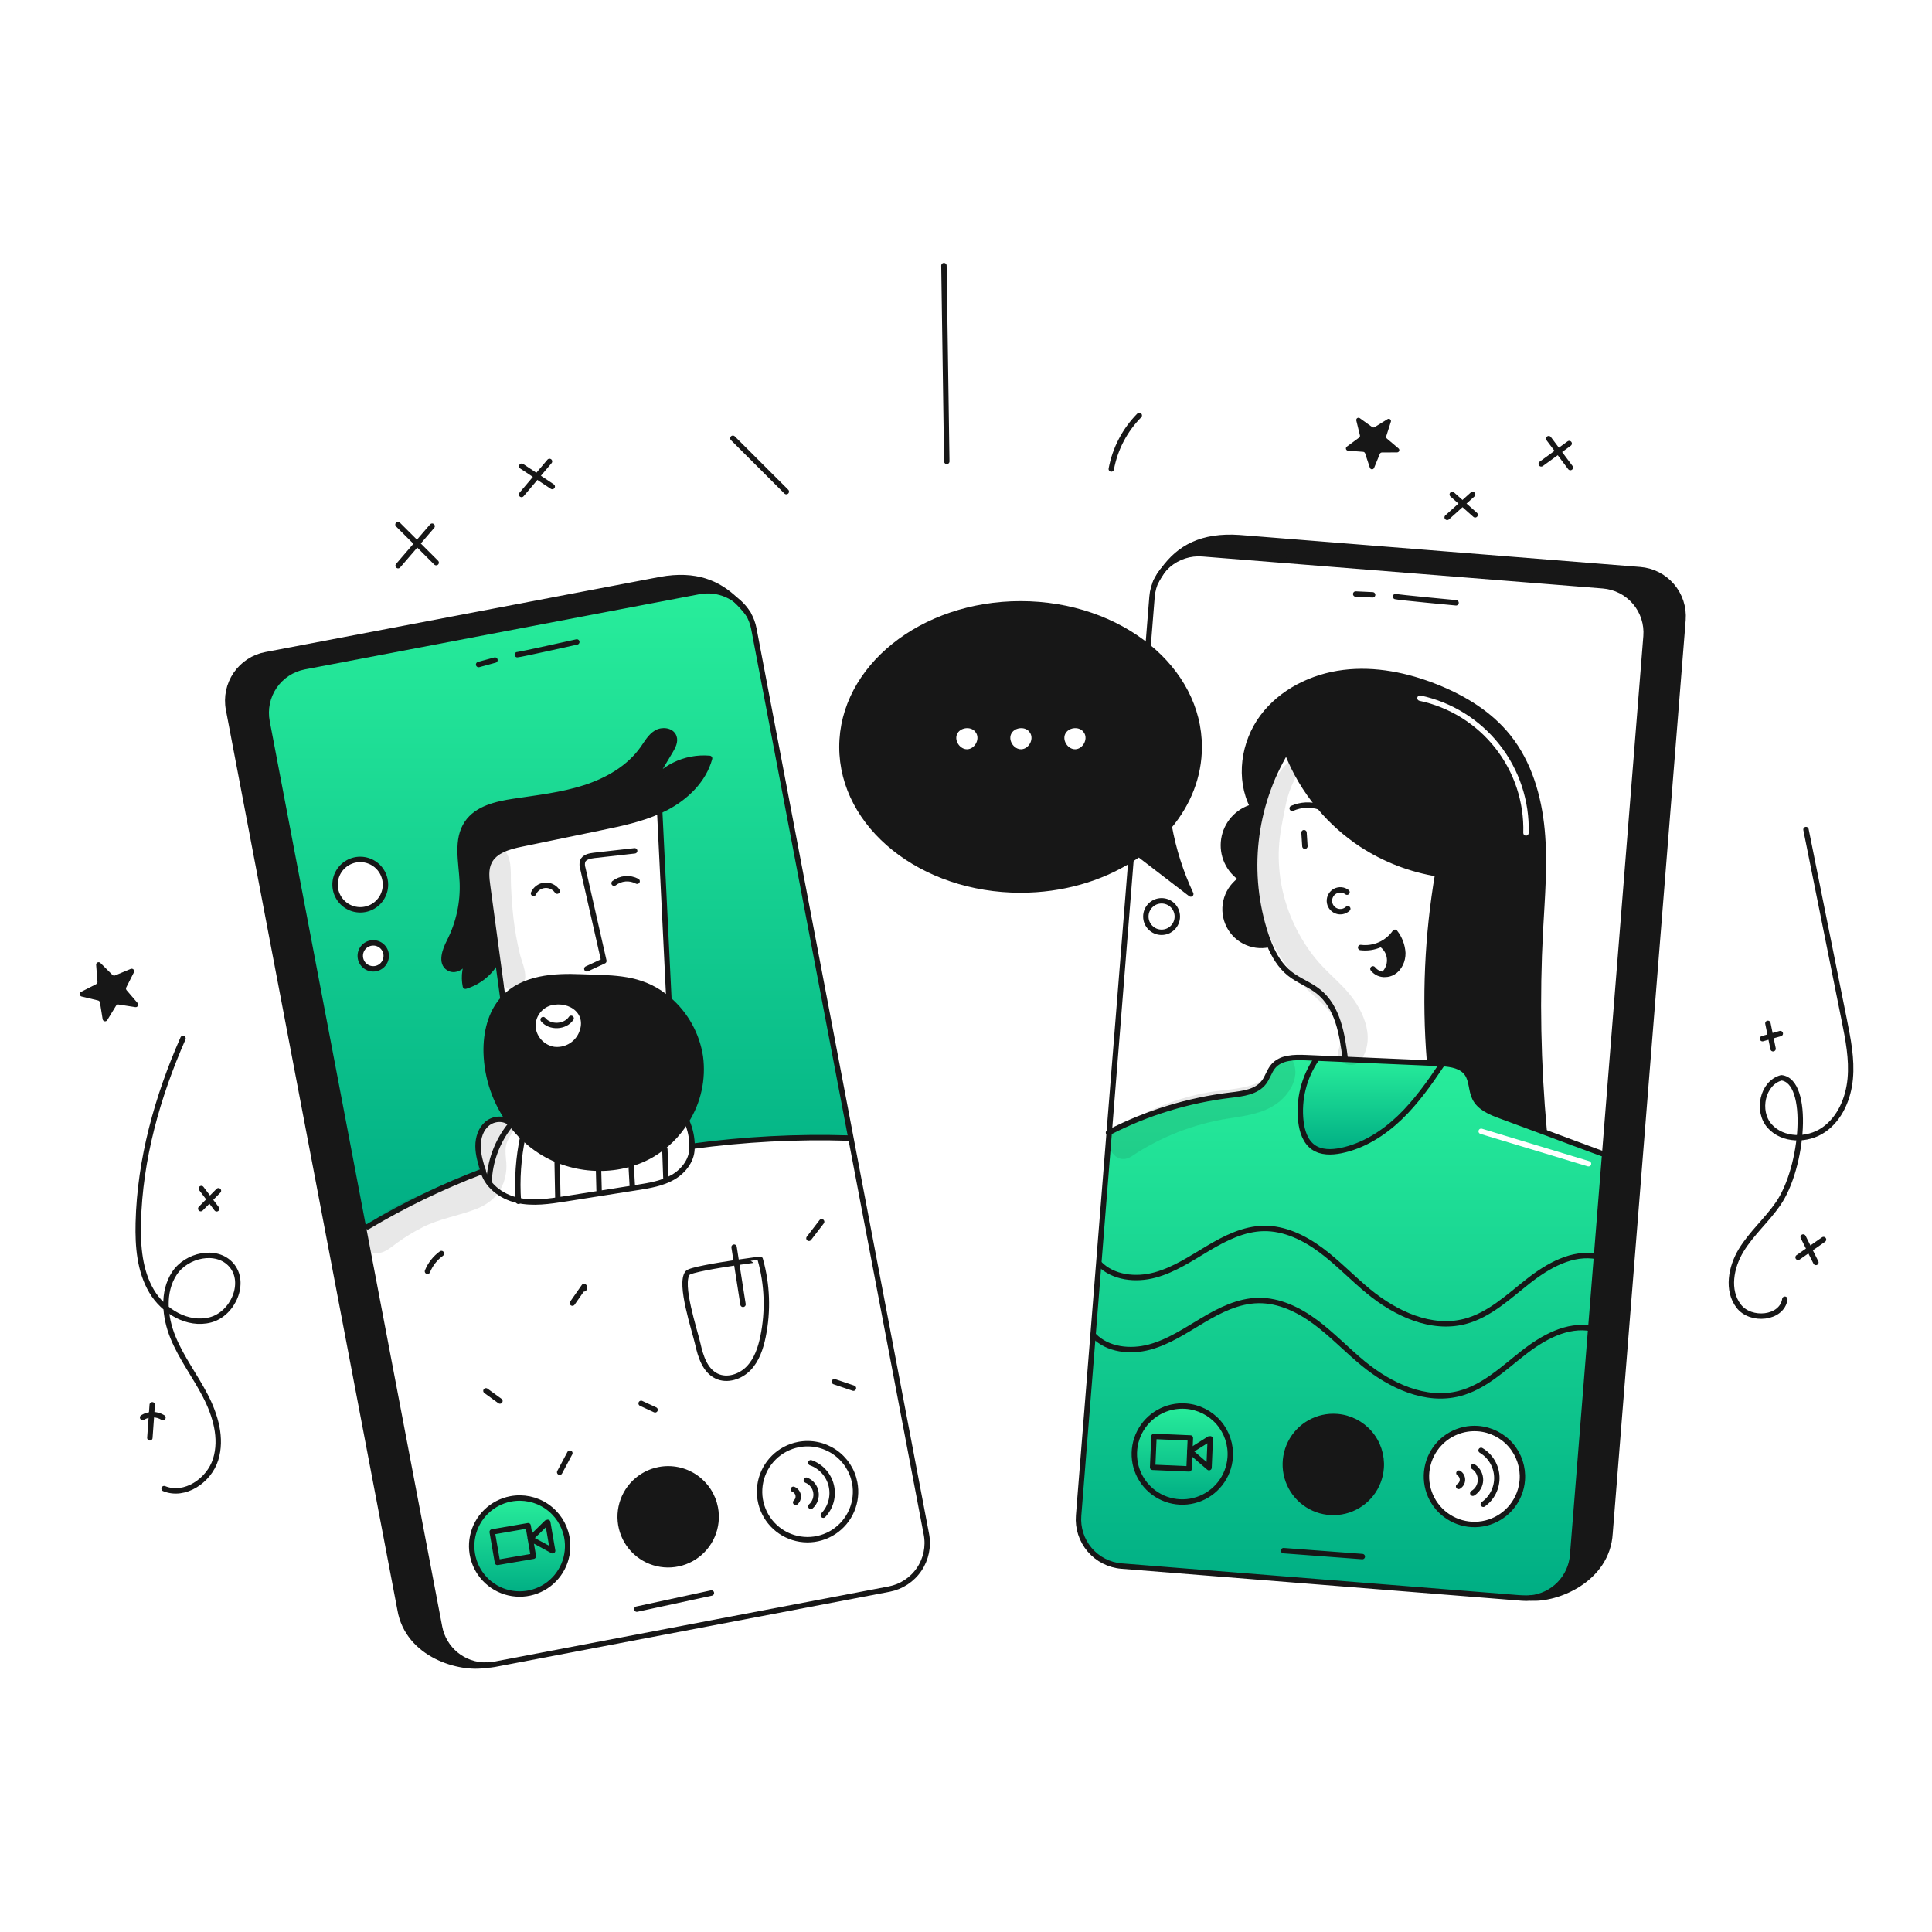 <svg width="960" height="960" viewBox="0 0 960 960" fill="none" xmlns="http://www.w3.org/2000/svg">
<g clip-path="url(#clip0_248_1703)">
<path fill-rule="evenodd" clip-rule="evenodd" d="M756.356 794.079C757.765 794.195 759.183 794.177 760.59 794.025C766.007 793.47 771.06 791.035 774.868 787.141C778.676 783.248 781 778.144 781.435 772.715L797.373 573.284L795.959 573.167C786.862 569.842 777.198 566.226 767.606 562.636L767.023 562.418C759.791 559.724 752.604 557.057 745.748 554.542C740.709 552.695 735.223 550.448 732.842 545.642C731.992 543.924 731.622 542.008 731.254 540.101C730.796 537.727 730.341 535.367 728.966 533.416C726.308 529.657 721.305 528.793 716.615 528.493L716.597 528.753C710.278 538.169 703.708 547.512 695.519 555.353C687.33 563.194 677.35 569.504 666.243 571.741C661.629 572.663 656.487 572.779 652.629 570.085C648.62 567.284 646.982 562.138 646.409 557.269C645.159 546.293 647.93 535.237 654.209 526.148L654.227 525.773C653.285 525.73 652.344 525.69 651.403 525.65C650.563 525.614 649.723 525.578 648.883 525.54C643.092 525.289 636.442 525.4 632.683 529.8C631.623 531.044 630.908 532.523 630.193 534.005C629.554 535.326 628.915 536.65 628.029 537.811C624.351 542.619 617.581 543.432 611.563 544.154L611.471 544.165C590.433 546.689 570.014 552.942 551.171 562.63L535.956 753.11C535.465 759.267 537.44 765.367 541.446 770.069C545.453 774.77 551.162 777.687 557.32 778.179L756.356 794.079ZM753.411 721.922C755.731 726.029 756.781 730.733 756.428 735.437C755.952 741.744 752.991 747.605 748.196 751.73C743.401 755.856 737.164 757.908 730.857 757.437C726.152 757.084 721.659 755.343 717.943 752.436C714.228 749.529 711.458 745.586 709.985 741.104C708.511 736.623 708.399 731.805 709.663 727.26C710.927 722.715 713.51 718.647 717.086 715.571C720.662 712.494 725.071 710.547 729.753 709.975C734.436 709.404 739.183 710.234 743.394 712.36C747.605 714.487 751.091 717.814 753.411 721.922ZM683.283 715.943C685.603 720.05 686.653 724.754 686.3 729.458C686.066 732.582 685.219 735.629 683.807 738.425C682.395 741.221 680.446 743.712 678.072 745.755C675.697 747.798 672.943 749.353 669.967 750.332C666.992 751.31 663.852 751.693 660.729 751.458C656.024 751.105 651.531 749.364 647.815 746.457C644.1 743.55 641.33 739.607 639.857 735.125C638.383 730.644 638.271 725.826 639.535 721.281C640.799 716.736 643.382 712.668 646.958 709.592C650.534 706.515 654.943 704.568 659.625 703.996C664.308 703.425 669.055 704.255 673.266 706.381C677.477 708.508 680.963 711.835 683.283 715.943ZM608.253 710.752C610.573 714.859 611.623 719.563 611.27 724.267H611.272C611.037 727.391 610.19 730.438 608.778 733.234C607.366 736.03 605.417 738.521 603.042 740.564C600.667 742.607 597.913 744.162 594.937 745.14C591.962 746.119 588.822 746.502 585.699 746.267C580.994 745.914 576.501 744.173 572.785 741.266C569.07 738.359 566.301 734.415 564.827 729.934C563.353 725.453 563.241 720.635 564.505 716.09C565.769 711.545 568.352 707.477 571.928 704.401C575.504 701.324 579.913 699.377 584.595 698.805C589.278 698.234 594.025 699.064 598.236 701.19C602.447 703.317 605.933 706.644 608.253 710.752ZM736.372 560.848C735.662 560.634 734.913 561.035 734.698 561.745C734.484 562.454 734.885 563.204 735.595 563.418L788.944 579.552C789.653 579.767 790.403 579.366 790.617 578.656C790.832 577.946 790.431 577.197 789.721 576.982L736.372 560.848Z" fill="url(#paint0_linear_248_1703)"/>
<path d="M715.051 528.408C715.561 528.435 716.08 528.461 716.608 528.488L716.59 528.748C710.271 538.164 703.702 547.517 695.512 555.348C687.322 563.179 677.343 569.499 666.236 571.736C661.626 572.658 656.48 572.774 652.622 570.08C648.613 567.28 646.975 562.133 646.402 557.264C645.152 546.288 647.923 535.232 654.202 526.143L654.22 525.768L668.442 526.385C682.375 526.994 696.313 527.6 710.257 528.202C711.855 528.274 713.457 528.336 715.051 528.408Z" fill="url(#paint1_linear_248_1703)"/>
<path d="M697.052 473.534C697.123 477.257 695.441 481.134 692.245 483.057C691.066 483.761 689.725 484.147 688.352 484.176L688.325 483.236C689.142 482.248 689.752 481.105 690.118 479.876C690.484 478.647 690.599 477.357 690.457 476.083C690.314 474.808 689.916 473.576 689.287 472.458C688.658 471.341 687.81 470.361 686.795 469.578L685.747 469.378C688.737 468.059 691.302 465.937 693.158 463.247C695.473 466.2 696.831 469.789 697.052 473.534V473.534Z" fill="#171717"/>
<path d="M664.3 703.888C669.004 704.241 673.498 705.981 677.213 708.888C680.928 711.795 683.698 715.739 685.172 720.22C686.646 724.701 686.758 729.519 685.494 734.064C684.23 738.609 681.646 742.677 678.07 745.754C674.494 748.83 670.086 750.777 665.403 751.349C660.721 751.92 655.974 751.09 651.763 748.964C647.552 746.838 644.066 743.51 641.746 739.403C639.426 735.295 638.376 730.592 638.729 725.888C638.963 722.764 639.81 719.717 641.222 716.92C642.634 714.124 644.582 711.633 646.957 709.59C649.332 707.547 652.085 705.992 655.061 705.014C658.037 704.035 661.176 703.652 664.3 703.888V703.888Z" fill="#171717"/>
<path d="M589.272 698.705C593.975 699.059 598.467 700.8 602.181 703.707C605.895 706.614 608.663 710.558 610.136 715.038C611.609 719.519 611.72 724.336 610.456 728.879C609.191 733.423 606.608 737.49 603.032 740.566C599.456 743.641 595.049 745.587 590.367 746.158C585.685 746.729 580.939 745.899 576.729 743.772C572.519 741.646 569.034 738.319 566.715 734.212C564.396 730.105 563.347 725.403 563.7 720.7C564.174 714.392 567.135 708.531 571.931 704.407C576.726 700.282 582.964 698.231 589.272 698.705V698.705Z" fill="url(#paint2_linear_248_1703)"/>
<path d="M836.273 308L800.016 761.885C798.673 785.021 773.424 795.037 760.59 794.025C766.007 793.471 771.06 791.035 774.868 787.142C778.676 783.249 781 778.144 781.435 772.715L797.366 573.276L817.9 316.152C818.144 313.103 817.785 310.035 816.843 307.124C815.902 304.213 814.396 301.516 812.412 299.188C810.428 296.859 808.005 294.944 805.281 293.551C802.557 292.159 799.585 291.317 796.536 291.073L597.509 275.173C593.891 274.88 590.255 275.439 586.891 276.803C583.528 278.168 580.531 280.301 578.14 283.031C585.972 272.174 597.151 265.873 615.866 267.153L814.902 283.053C817.943 283.288 820.908 284.119 823.628 285.5C826.348 286.881 828.77 288.784 830.754 291.1C832.739 293.417 834.248 296.102 835.195 299.001C836.141 301.901 836.508 304.959 836.273 308V308Z" fill="#171717"/>
<path d="M355.437 749.229C356.319 753.862 355.808 758.653 353.967 762.996C352.127 767.339 349.04 771.038 345.097 773.626C341.154 776.215 336.532 777.576 331.815 777.537C327.099 777.498 322.5 776.062 318.599 773.41C314.699 770.758 311.673 767.008 309.904 762.636C308.134 758.264 307.701 753.465 308.659 748.847C309.617 744.228 311.923 739.998 315.285 736.69C318.647 733.382 322.915 731.145 327.548 730.263C330.625 729.676 333.787 729.701 336.854 730.337C339.921 730.973 342.832 732.206 345.422 733.968C348.012 735.729 350.23 737.983 351.948 740.602C353.666 743.221 354.852 746.152 355.437 749.229Z" fill="#171717"/>
<path d="M348 525.034C349.489 536.177 347.008 547.489 340.992 556.986H340.983C336.701 563.995 330.736 569.822 323.628 573.938C306.811 583.515 284.703 582.405 268.428 571.938C262.758 568.262 257.795 563.597 253.776 558.164C246.197 547.983 241.94 535.713 241.586 523.025C241.371 513.385 243.645 503.225 250.196 496.147C250.214 496.138 250.223 496.12 250.232 496.111C259.961 485.648 275.499 484.87 288.832 485.425C302.607 486.006 315.632 485.255 327.712 493.225C329.299 494.27 330.818 495.415 332.259 496.653C340.714 503.94 346.295 514.003 348 525.034V525.034ZM288.561 514.356C293.904 503.499 283.755 495.596 273.354 498.29C270.748 499.054 268.481 500.683 266.925 502.909C265.37 505.135 264.62 507.824 264.798 510.534C265.107 513.231 266.284 515.755 268.152 517.726C270.019 519.697 272.476 521.008 275.153 521.462C277.848 521.802 280.581 521.302 282.981 520.03C285.381 518.758 287.33 516.777 288.561 514.356Z" fill="#171717"/>
<path d="M281.642 763.738C282.527 768.372 282.017 773.164 280.178 777.508C278.339 781.852 275.252 785.552 271.31 788.142C267.367 790.732 262.745 792.095 258.028 792.057C253.311 792.02 248.711 790.585 244.809 787.933C240.908 785.281 237.881 781.532 236.11 777.159C234.34 772.787 233.906 767.988 234.864 763.369C235.821 758.75 238.127 754.518 241.489 751.21C244.851 747.901 249.12 745.664 253.753 744.781C259.965 743.599 266.393 744.931 271.623 748.486C276.852 752.041 280.456 757.527 281.642 763.738Z" fill="url(#paint3_linear_248_1703)"/>
<path d="M374.599 312.456L422.778 565.337L421.937 565.498C395.857 564.684 369.753 566.052 343.9 569.588C343.898 565.31 343.005 561.079 341.277 557.165L340.991 556.986C347.008 547.489 349.489 536.177 347.999 525.034C346.294 514.002 340.712 503.939 332.255 496.652L332.372 496.518C330.839 465.362 329.314 434.206 327.798 403.05L327.735 402.907C328.783 402.44 329.822 401.94 330.85 401.407C340.839 396.207 349.65 387.696 352.59 376.83C346.536 376.305 340.455 377.461 335.015 380.169C329.575 382.877 324.988 387.033 321.757 392.18C325.551 385.825 329.34 379.471 333.123 373.116C334.394 370.977 335.723 368.453 334.869 366.108C333.687 362.885 329.033 362.366 326.097 364.139C323.161 365.912 321.443 369.07 319.474 371.872C312.636 381.618 301.717 387.857 290.374 391.491C279.031 395.125 267.103 396.413 255.325 398.203C246.643 399.519 237.057 401.694 232.108 408.961C226.496 417.214 229.243 428.214 229.718 438.184C230.185 448.457 227.973 458.675 223.3 467.836C221.081 472.168 218.781 478.478 222.942 481.011C226.791 483.356 231.078 479.239 233.558 475.283C231.035 479.767 230.219 485.012 231.258 490.051C237.788 488.057 243.311 483.646 246.698 477.718L247.369 477.628L249.839 495.842L250.188 496.155C243.637 503.235 241.363 513.393 241.578 523.033C241.932 535.721 246.189 547.991 253.768 558.172L253.634 558.272C250.671 555.292 245.382 555.623 242.142 558.299C238.902 560.975 237.506 565.387 237.532 569.594C237.558 573.801 238.821 577.882 240.074 581.901C220.16 589.409 200.951 598.67 182.674 609.575L180.598 609.969L132.699 358.541C132.126 355.537 132.151 352.449 132.771 349.454C133.392 346.459 134.596 343.616 136.316 341.087C138.036 338.557 140.237 336.392 142.794 334.713C145.351 333.035 148.213 331.877 151.217 331.305L347.362 293.929C350.527 293.322 353.784 293.38 356.924 294.101C360.065 294.822 363.021 296.19 365.603 298.117C367.758 300.195 369.776 302.41 371.644 304.749L371.671 304.776C373.09 307.145 374.081 309.744 374.599 312.456V312.456ZM191.915 474.956C191.915 473.68 191.537 472.432 190.828 471.371C190.119 470.31 189.111 469.483 187.932 468.994C186.753 468.506 185.455 468.378 184.204 468.627C182.952 468.876 181.802 469.491 180.9 470.393C179.997 471.296 179.382 472.445 179.133 473.697C178.884 474.949 179.012 476.246 179.501 477.425C179.989 478.605 180.816 479.612 181.877 480.321C182.939 481.031 184.186 481.409 185.462 481.409C187.174 481.408 188.814 480.729 190.024 479.519C191.235 478.309 191.915 476.668 191.915 474.957V474.956ZM191.539 439.566C191.54 437.089 190.806 434.667 189.431 432.606C188.055 430.546 186.099 428.94 183.811 427.991C181.522 427.042 179.004 426.793 176.574 427.276C174.144 427.758 171.911 428.951 170.159 430.702C168.407 432.453 167.213 434.685 166.729 437.114C166.245 439.544 166.492 442.063 167.439 444.352C168.387 446.641 169.992 448.598 172.051 449.975C174.111 451.352 176.532 452.087 179.009 452.088C182.331 452.087 185.516 450.768 187.865 448.42C190.215 446.073 191.536 442.888 191.539 439.567V439.566Z" fill="url(#paint4_linear_248_1703)"/>
<path d="M352.591 376.826C349.647 387.692 340.84 396.203 330.851 401.403C329.822 401.94 328.784 402.44 327.736 402.903C318.562 407.074 308.536 409.168 298.648 411.209C285.472 413.939 272.297 416.666 259.123 419.39C252.894 420.678 245.832 422.59 243.049 428.304C241.259 431.983 241.769 436.314 242.324 440.369C244.006 452.792 245.688 465.209 247.372 477.62L246.701 477.71C243.313 483.638 237.79 488.049 231.261 490.043C230.221 485.004 231.038 479.759 233.561 475.275C233.65 475.132 233.74 474.989 233.82 474.845C233.731 474.989 233.65 475.132 233.561 475.275C231.081 479.231 226.794 483.348 222.945 481.003C218.784 478.47 221.084 472.16 223.303 467.828C227.976 458.667 230.187 448.449 229.721 438.176C229.246 428.206 226.499 417.206 232.111 408.953C237.06 401.686 246.646 399.511 255.328 398.195C267.106 396.405 279.028 395.107 290.377 391.483C301.726 387.859 312.636 381.61 319.477 371.864C321.446 369.064 323.177 365.894 326.1 364.131C329.023 362.368 333.69 362.877 334.872 366.1C335.722 368.445 334.397 370.969 333.126 373.108C329.34 379.462 325.551 385.817 321.76 392.172C324.99 387.026 329.578 382.871 335.017 380.163C340.457 377.456 346.537 376.301 352.591 376.826V376.826Z" fill="#171717"/>
<path d="M347.364 293.929L151.219 331.305C148.214 331.877 145.352 333.035 142.795 334.713C140.238 336.392 138.037 338.557 136.317 341.087C134.597 343.616 133.393 346.459 132.772 349.454C132.151 352.449 132.127 355.537 132.7 358.541L180.6 609.963L218.415 808.463C219.435 813.816 222.299 818.641 226.509 822.101C230.718 825.561 236.007 827.436 241.456 827.4C228.809 829.79 202.62 822.567 198.772 799.717L113.547 352.427C112.414 346.372 113.732 340.115 117.211 335.031C120.69 329.948 126.045 326.453 132.1 325.317L328.238 287.95C345.798 284.808 356.816 289.713 365.605 298.117C363.022 296.19 360.066 294.823 356.926 294.102C353.785 293.38 350.529 293.322 347.364 293.929Z" fill="#171717"/>
<path d="M315.358 422.768C308.636 423.529 301.914 424.287 295.193 425.041C292.947 425.301 290.262 425.874 289.483 428.004C289.195 429.141 289.235 430.335 289.599 431.45C293.081 446.79 296.565 462.134 300.053 477.481C297.233 478.796 294.414 480.105 291.595 481.41" stroke="#171717" stroke-width="2.685" stroke-linecap="round" stroke-linejoin="round"/>
<path d="M276.854 442.807C276.172 441.815 275.237 441.023 274.147 440.513C273.057 440.004 271.85 439.795 270.651 439.908C269.453 440.021 268.307 440.452 267.331 441.157C266.355 441.862 265.586 442.815 265.102 443.917" stroke="#171717" stroke-width="2.685" stroke-linecap="round" stroke-linejoin="round"/>
<path d="M305.128 438.851C306.738 437.598 308.678 436.839 310.711 436.665C312.745 436.492 314.785 436.913 316.584 437.876" stroke="#171717" stroke-width="2.685" stroke-linecap="round" stroke-linejoin="round"/>
<path d="M332.256 496.652C330.815 495.414 329.296 494.269 327.709 493.224C315.627 485.259 302.604 486.01 288.829 485.424C275.494 484.869 259.956 485.647 250.229 496.11C250.22 496.119 250.211 496.137 250.193 496.146C243.642 503.226 241.368 513.384 241.583 523.024C241.937 535.712 246.194 547.982 253.773 558.163C257.792 563.596 262.755 568.261 268.425 571.937C284.705 582.4 306.813 583.51 323.625 573.937C330.733 569.821 336.699 563.994 340.98 556.985H340.989C347.006 547.489 349.488 536.177 348 525.034C346.295 514.002 340.713 503.939 332.256 496.652V496.652Z" stroke="#171717" stroke-width="2.685" stroke-linecap="round" stroke-linejoin="round"/>
<path d="M273.354 498.29C270.749 499.054 268.481 500.683 266.926 502.909C265.37 505.135 264.62 507.824 264.798 510.534C265.108 513.231 266.284 515.755 268.152 517.726C270.019 519.697 272.476 521.008 275.153 521.462C277.848 521.802 280.582 521.302 282.981 520.03C285.381 518.758 287.33 516.777 288.561 514.356C293.9 503.5 283.755 495.6 273.354 498.29Z" stroke="#171717" stroke-width="2.685" stroke-linecap="round" stroke-linejoin="round"/>
<path d="M269.891 506.623C273.301 510.794 280.774 510.454 283.799 505.996" stroke="#171717" stroke-width="2.685" stroke-linecap="round" stroke-linejoin="round"/>
<path d="M234.009 474.536C233.946 474.644 233.884 474.751 233.821 474.849C233.732 474.993 233.651 475.136 233.562 475.279C231.039 479.763 230.223 485.008 231.262 490.047C237.792 488.053 243.315 483.642 246.702 477.714" stroke="#171717" stroke-width="2.685" stroke-linecap="round" stroke-linejoin="round"/>
<path d="M249.842 495.838L247.372 477.624C245.688 465.21 244.006 452.793 242.324 440.373C241.769 436.318 241.259 431.987 243.049 428.308C245.832 422.598 252.894 420.682 259.123 419.394C272.297 416.673 285.472 413.946 298.648 411.213C308.538 409.172 318.562 407.078 327.736 402.907C328.784 402.441 329.822 401.941 330.851 401.407C340.84 396.207 349.651 387.696 352.591 376.83C346.537 376.306 340.455 377.461 335.015 380.169C329.576 382.877 324.988 387.033 321.758 392.18C325.552 385.826 329.34 379.471 333.124 373.116C334.395 370.977 335.724 368.453 334.87 366.108C333.688 362.885 329.034 362.366 326.098 364.139C323.162 365.912 321.444 369.07 319.475 371.872C312.637 381.618 301.718 387.857 290.375 391.491C279.032 395.125 267.104 396.413 255.326 398.203C246.644 399.519 237.058 401.694 232.109 408.961C226.497 417.214 229.244 428.214 229.719 438.184C230.185 448.457 227.974 458.675 223.301 467.836C221.082 472.168 218.782 478.478 222.943 481.011C226.792 483.356 231.079 479.239 233.559 475.283C233.648 475.14 233.738 474.997 233.818 474.853" stroke="#171717" stroke-width="2.685" stroke-linecap="round" stroke-linejoin="round"/>
<path d="M332.373 496.518C330.839 465.362 329.315 434.206 327.799 403.05" stroke="#171717" stroke-width="2.685" stroke-linecap="round" stroke-linejoin="round"/>
<path d="M253.637 558.266C250.674 555.286 245.385 555.617 242.145 558.293C238.905 560.969 237.509 565.381 237.535 569.588C237.561 573.795 238.824 577.876 240.077 581.895C220.162 589.403 200.954 598.664 182.677 609.569" stroke="#171717" stroke-width="2.685" stroke-linecap="round" stroke-linejoin="round"/>
<path d="M341.278 557.165C343.006 561.079 343.899 565.31 343.901 569.588C369.754 566.052 395.857 564.684 421.938 565.498" stroke="#171717" stroke-width="2.685" stroke-linecap="round" stroke-linejoin="round"/>
<path d="M346.72 667.746C348.12 673.993 350.282 680.992 356.064 683.767C361.327 686.3 367.95 684.116 371.995 679.9C376.04 675.684 377.965 669.876 379.147 664.157C381.756 651.428 381.281 638.259 377.759 625.751C377.75 625.715 372.47 626.378 365.954 627.351C355.903 628.851 342.898 631.057 341.699 632.507C337.349 637.789 345.234 661.105 346.72 667.746Z" stroke="#171717" stroke-width="2.685" stroke-linecap="round" stroke-linejoin="round"/>
<path d="M369.2 648.127C368.117 641.199 367.034 634.275 365.951 627.353C365.557 624.802 365.151 622.253 364.761 619.701" stroke="#171717" stroke-width="2.685" stroke-linecap="round" stroke-linejoin="round"/>
<path d="M669.324 443.318C668.506 442.682 667.522 442.293 666.49 442.199C665.457 442.104 664.42 442.308 663.499 442.785C662.579 443.262 661.815 443.993 661.297 444.891C660.779 445.789 660.53 446.816 660.578 447.852C660.626 448.887 660.97 449.887 661.57 450.733C662.169 451.579 662.998 452.236 663.958 452.625C664.919 453.015 665.971 453.12 666.99 452.93C668.009 452.74 668.952 452.262 669.708 451.552" stroke="#171717" stroke-width="2.685" stroke-linecap="round" stroke-linejoin="round"/>
<path d="M648.4 420.485C648.257 418.239 648.1 415.992 647.961 413.746" stroke="#171717" stroke-width="2.685" stroke-linecap="round" stroke-linejoin="round"/>
<path d="M658.87 402.361C657.855 401.797 656.788 401.333 655.683 400.974C651.216 399.518 646.368 399.763 642.07 401.663" stroke="#171717" stroke-width="2.685" stroke-linecap="round" stroke-linejoin="round"/>
<path d="M676.1 470.822C679.363 471.233 682.677 470.744 685.683 469.41C688.689 468.075 691.274 465.946 693.159 463.25C695.473 466.202 696.831 469.79 697.053 473.534C697.124 477.257 695.442 481.134 692.246 483.057C691.067 483.761 689.725 484.147 688.353 484.176C687.181 484.251 686.008 484.039 684.937 483.558C683.866 483.078 682.927 482.344 682.204 481.419" stroke="#171717" stroke-width="2.685" stroke-linecap="round" stroke-linejoin="round"/>
<path d="M688.325 483.236C689.142 482.248 689.752 481.105 690.118 479.876C690.484 478.647 690.599 477.357 690.456 476.083C690.314 474.808 689.916 473.576 689.287 472.458C688.658 471.341 687.81 470.361 686.795 469.578" stroke="#171717" stroke-width="2.685" stroke-linecap="round" stroke-linejoin="round"/>
<path d="M639.063 373.4C630.953 386.965 625.854 402.115 624.112 417.823C622.369 433.53 624.024 449.429 628.963 464.442C629.5 466.053 630.094 467.653 630.744 469.242C633.062 474.836 636.186 480.098 640.894 483.822C645.294 487.303 650.802 489.201 655.178 492.727C664.778 500.442 666.948 513.927 668.451 526.156" stroke="#171717" stroke-width="2.685" stroke-linecap="round" stroke-linejoin="round"/>
<path d="M630.381 469.39C626.267 470.259 621.979 469.656 618.265 467.687C614.55 465.719 611.644 462.508 610.054 458.617C608.463 454.725 608.289 450.398 609.562 446.391C610.834 442.384 613.473 438.951 617.018 436.69C613.79 434.625 611.231 431.668 609.652 428.176C608.073 424.685 607.541 420.81 608.122 417.022C608.703 413.234 610.372 409.697 612.925 406.84C615.478 403.982 618.806 401.927 622.505 400.925C615.282 386.925 617.913 368.991 627.305 356.344C636.697 343.697 651.963 336.161 667.599 334.219C683.235 332.277 699.167 335.552 713.783 341.406C727.342 346.83 740.249 354.688 749.383 366.082C759.828 379.095 764.661 395.85 766.218 412.462C767.775 429.074 766.281 445.802 765.395 462.467C763.64 495.553 764.268 528.722 767.274 561.717" stroke="#171717" stroke-width="2.685" stroke-linecap="round" stroke-linejoin="round"/>
<path d="M637.586 368.332C638.123 370.006 638.705 371.653 639.34 373.291C643.216 383.36 648.739 392.716 655.683 400.974C661.716 408.186 668.772 414.476 676.627 419.644C688.063 427.097 700.937 432.064 714.415 434.224C722.622 435.559 730.968 435.824 739.243 435.012" stroke="#171717" stroke-width="2.685" stroke-linecap="round" stroke-linejoin="round"/>
<path d="M714.469 433.9L714.415 434.222C709.198 464.885 707.818 496.077 710.307 527.081" stroke="#171717" stroke-width="2.685" stroke-linecap="round" stroke-linejoin="round"/>
<path d="M550.8 562.813C550.925 562.75 551.042 562.687 551.167 562.625C570.01 552.937 590.43 546.684 611.467 544.16C617.508 543.435 624.329 542.639 628.025 537.806C629.905 535.344 630.674 532.149 632.679 529.795C636.438 525.395 643.088 525.284 648.879 525.535C650.66 525.615 652.441 525.687 654.223 525.768L668.445 526.385C682.378 526.994 696.316 527.6 710.26 528.202C711.853 528.274 713.46 528.336 715.049 528.408C715.559 528.435 716.078 528.461 716.606 528.488C721.296 528.788 726.299 529.652 728.957 533.411C731.437 536.929 730.926 541.78 732.833 545.637C735.214 550.443 740.7 552.69 745.739 554.537C752.595 557.052 759.782 559.719 767.014 562.413C776.797 566.074 786.669 569.77 795.95 573.162" stroke="#171717" stroke-width="2.685" stroke-linecap="round" stroke-linejoin="round"/>
<path d="M654.206 526.143C647.928 535.232 645.157 546.288 646.406 557.264C646.979 562.133 648.617 567.279 652.626 570.08C656.484 572.774 661.626 572.658 666.24 571.736C677.347 569.499 687.327 563.189 695.516 555.348C703.705 547.507 710.275 538.164 716.594 528.748" stroke="#171717" stroke-width="2.685" stroke-linecap="round" stroke-linejoin="round"/>
<path d="M371.673 304.776C373.091 307.145 374.082 309.744 374.6 312.456L422.779 565.337L460.326 762.377C461.481 768.445 460.178 774.724 456.704 779.832C453.23 784.939 447.869 788.458 441.8 789.613L245.662 826.989C244.285 827.254 242.886 827.388 241.483 827.389" stroke="#171717" stroke-width="2.685" stroke-linecap="round" stroke-linejoin="round"/>
<path d="M241.455 827.4C236.007 827.435 230.718 825.56 226.509 822.1C222.3 818.639 219.437 813.814 218.417 808.461L180.599 609.963L132.699 358.541C132.126 355.537 132.151 352.449 132.771 349.454C133.392 346.459 134.596 343.616 136.316 341.087C138.036 338.558 140.237 336.392 142.794 334.714C145.351 333.035 148.213 331.877 151.217 331.305L347.362 293.929C352.03 293.045 356.856 293.608 361.196 295.541C365.535 297.475 369.18 300.688 371.644 304.749" stroke="#171717" stroke-width="2.685" stroke-linecap="round" stroke-linejoin="round"/>
<path d="M241.483 827.392C241.478 827.392 241.473 827.392 241.469 827.394C241.464 827.395 241.46 827.398 241.456 827.401C228.809 829.791 202.62 822.568 198.772 799.718L113.547 352.428C112.414 346.373 113.731 340.116 117.211 335.032C120.69 329.948 126.045 326.453 132.1 325.317L328.238 287.95C345.798 284.808 356.816 289.713 365.605 298.117C367.76 300.195 369.777 302.411 371.646 304.749L371.673 304.776" stroke="#171717" stroke-width="2.685" stroke-linecap="round" stroke-linejoin="round"/>
<path d="M561.965 427.494L551.171 562.625L535.956 753.105C535.465 759.262 537.44 765.362 541.446 770.064C545.453 774.765 551.162 777.682 557.32 778.174L756.356 794.074C757.765 794.19 759.183 794.172 760.59 794.02C766.007 793.465 771.06 791.03 774.868 787.137C778.676 783.243 781 778.139 781.435 772.71L797.366 573.271L817.9 316.152C818.144 313.102 817.785 310.035 816.843 307.124C815.902 304.213 814.396 301.516 812.412 299.187C810.428 296.859 808.005 294.943 805.281 293.551C802.557 292.159 799.585 291.317 796.536 291.073L597.509 275.173C591.35 274.682 585.249 276.656 580.546 280.662C575.843 284.669 572.923 290.379 572.43 296.537L570.452 321.32L570.407 321.911" stroke="#171717" stroke-width="2.685" stroke-linecap="round" stroke-linejoin="round"/>
<path d="M760.554 794.025H760.59C773.424 795.037 798.673 785.025 800.016 761.885L836.273 308C836.508 304.959 836.141 301.901 835.194 299.001C834.247 296.101 832.738 293.417 830.754 291.1C828.769 288.784 826.347 286.881 823.627 285.5C820.907 284.12 817.941 283.288 814.9 283.054L615.864 267.154C597.149 265.874 585.97 272.175 578.138 283.032C576.684 285.059 575.36 287.176 574.173 289.369" stroke="#171717" stroke-width="2.685" stroke-linecap="round" stroke-linejoin="round"/>
<path d="M566.09 424.3C566.027 424.345 565.956 424.39 565.89 424.435C564.548 425.392 563.178 426.305 561.764 427.191C546.701 436.625 527.726 442.255 507.123 442.255C458.093 442.255 418.354 410.418 418.354 371.145C418.354 331.872 458.093 300.035 507.123 300.035C531.923 300.035 554.345 308.179 570.447 321.327C586.182 334.144 595.883 351.74 595.883 371.145C595.883 385.745 590.396 399.32 580.971 410.606L580.73 410.906" stroke="#171717" stroke-width="2.685" stroke-linecap="round" stroke-linejoin="round"/>
<path d="M565.562 424.182C565.67 424.262 565.786 424.352 565.893 424.433C574.493 431.038 583.093 437.64 591.693 444.239C586.674 433.539 583.07 422.231 580.974 410.6C580.93 410.35 580.886 410.09 580.841 409.84" stroke="#171717" stroke-width="2.685" stroke-linecap="round" stroke-linejoin="round"/>
<path d="M281.642 763.738C282.527 768.372 282.017 773.164 280.178 777.508C278.339 781.852 275.252 785.552 271.31 788.142C267.367 790.732 262.745 792.095 258.028 792.057C253.311 792.02 248.711 790.585 244.809 787.933C240.908 785.281 237.881 781.532 236.11 777.159C234.34 772.787 233.906 767.988 234.864 763.369C235.821 758.75 238.127 754.518 241.489 751.21C244.851 747.901 249.12 745.664 253.753 744.781C259.965 743.599 266.393 744.931 271.623 748.486C276.852 752.041 280.456 757.527 281.642 763.738Z" stroke="#171717" stroke-width="2.685" stroke-linecap="round" stroke-linejoin="round"/>
<path d="M355.437 749.229C356.319 753.862 355.808 758.653 353.967 762.996C352.127 767.339 349.04 771.038 345.097 773.626C341.154 776.215 336.532 777.576 331.815 777.537C327.099 777.498 322.5 776.062 318.599 773.41C314.699 770.758 311.673 767.008 309.904 762.636C308.134 758.264 307.701 753.465 308.659 748.847C309.617 744.228 311.923 739.998 315.285 736.69C318.647 733.382 322.915 731.145 327.548 730.263C330.625 729.676 333.787 729.701 336.854 730.337C339.921 730.973 342.832 732.206 345.422 733.968C348.012 735.729 350.23 737.983 351.948 740.602C353.666 743.221 354.852 746.152 355.437 749.229Z" stroke="#171717" stroke-width="2.685" stroke-linecap="round" stroke-linejoin="round"/>
<path d="M424.7 736.752C425.582 741.386 425.071 746.177 423.231 750.52C421.39 754.863 418.303 758.563 414.36 761.152C410.417 763.74 405.795 765.102 401.078 765.063C396.361 765.025 391.762 763.589 387.861 760.936C383.961 758.284 380.934 754.534 379.165 750.162C377.395 745.789 376.962 740.99 377.92 736.372C378.878 731.753 381.184 727.522 384.546 724.214C387.909 720.906 392.177 718.669 396.811 717.787C399.887 717.2 403.049 717.225 406.116 717.86C409.183 718.495 412.095 719.729 414.685 721.49C417.275 723.251 419.493 725.506 421.211 728.125C422.929 730.743 424.115 733.675 424.7 736.752V736.752Z" stroke="#171717" stroke-width="2.685" stroke-linecap="round" stroke-linejoin="round"/>
<path d="M611.272 724.268C610.92 728.972 609.181 733.467 606.275 737.184C603.369 740.9 599.426 743.671 594.944 745.146C590.463 746.622 585.645 746.735 581.099 745.472C576.554 744.209 572.485 741.626 569.407 738.05C566.33 734.474 564.382 730.066 563.81 725.383C563.238 720.7 564.067 715.952 566.194 711.741C568.32 707.529 571.647 704.043 575.755 701.723C579.863 699.402 584.567 698.352 589.272 698.706C595.577 699.181 601.437 702.141 605.562 706.934C609.687 711.727 611.741 717.961 611.272 724.268V724.268Z" stroke="#171717" stroke-width="2.685" stroke-linecap="round" stroke-linejoin="round"/>
<path d="M686.3 729.458C685.947 734.162 684.207 738.656 681.3 742.371C678.392 746.087 674.449 748.856 669.968 750.33C665.486 751.804 660.669 751.916 656.124 750.652C651.579 749.388 647.511 746.804 644.434 743.228C641.357 739.652 639.41 735.244 638.839 730.561C638.267 725.879 639.097 721.132 641.224 716.921C643.35 712.71 646.678 709.224 650.785 706.904C654.893 704.584 659.596 703.534 664.3 703.887C670.608 704.363 676.468 707.323 680.594 712.118C684.719 716.913 686.772 723.15 686.3 729.458V729.458Z" stroke="#171717" stroke-width="2.685" stroke-linecap="round" stroke-linejoin="round"/>
<path d="M756.428 735.437C756.075 740.141 754.335 744.635 751.427 748.35C748.52 752.065 744.577 754.835 740.095 756.309C735.614 757.783 730.796 757.895 726.252 756.631C721.707 755.366 717.639 752.783 714.562 749.207C711.485 745.631 709.538 741.223 708.967 736.54C708.395 731.857 709.225 727.11 711.352 722.899C713.478 718.688 716.806 715.202 720.913 712.882C725.021 710.562 729.724 709.513 734.428 709.866C740.736 710.34 746.598 713.3 750.723 718.096C754.849 722.891 756.901 729.129 756.428 735.437V735.437Z" stroke="#171717" stroke-width="2.685" stroke-linecap="round" stroke-linejoin="round"/>
<path d="M237.822 330.204L245.949 327.984" stroke="#171717" stroke-width="2.685" stroke-linecap="round" stroke-linejoin="round"/>
<path d="M257.047 325.3C258.309 325.3 286.61 318.981 286.61 318.981" stroke="#171717" stroke-width="2.685" stroke-linecap="round" stroke-linejoin="round"/>
<path d="M673.638 295.164L682.051 295.557" stroke="#171717" stroke-width="2.685" stroke-linecap="round" stroke-linejoin="round"/>
<path d="M693.436 296.426C694.636 296.819 723.509 299.526 723.509 299.526" stroke="#171717" stroke-width="2.685" stroke-linecap="round" stroke-linejoin="round"/>
<path d="M316.432 799.565L353.495 791.555" stroke="#171717" stroke-width="2.685" stroke-linecap="round" stroke-linejoin="round"/>
<path d="M637.801 770.504L676.931 773.449" stroke="#171717" stroke-width="2.685" stroke-linecap="round" stroke-linejoin="round"/>
<path d="M191.54 439.567C191.539 442.044 190.804 444.465 189.428 446.525C188.051 448.584 186.095 450.189 183.806 451.136C181.517 452.084 178.999 452.332 176.57 451.848C174.14 451.365 171.909 450.172 170.157 448.42C168.406 446.669 167.213 444.437 166.729 442.008C166.246 439.578 166.493 437.06 167.441 434.771C168.389 432.483 169.993 430.526 172.053 429.15C174.112 427.773 176.533 427.038 179.01 427.037C180.656 427.036 182.286 427.36 183.806 427.99C185.327 428.619 186.708 429.542 187.872 430.706C189.035 431.869 189.958 433.251 190.588 434.771C191.217 436.292 191.541 437.921 191.54 439.567V439.567Z" stroke="#171717" stroke-width="2.685" stroke-linecap="round" stroke-linejoin="round"/>
<path d="M185.463 481.41C189.027 481.41 191.916 478.521 191.916 474.957C191.916 471.393 189.027 468.504 185.463 468.504C181.899 468.504 179.01 471.393 179.01 474.957C179.01 478.521 181.899 481.41 185.463 481.41Z" stroke="#171717" stroke-width="2.685" stroke-linecap="round" stroke-linejoin="round"/>
<path d="M577.18 463.25C581.501 463.25 585.003 459.748 585.003 455.427C585.003 451.106 581.501 447.604 577.18 447.604C572.86 447.604 569.357 451.106 569.357 455.427C569.357 459.748 572.86 463.25 577.18 463.25Z" stroke="#171717" stroke-width="2.685" stroke-linecap="round" stroke-linejoin="round"/>
<path d="M409.083 752.884C410.919 750.957 412.245 748.602 412.939 746.032C413.633 743.463 413.674 740.76 413.058 738.17C412.442 735.581 411.189 733.186 409.412 731.205C407.635 729.223 405.39 727.717 402.883 726.823" stroke="#171717" stroke-width="2.685" stroke-linecap="round" stroke-linejoin="round"/>
<path d="M402.9 748.511C403.891 747.634 404.642 746.519 405.081 745.27C405.52 744.022 405.633 742.682 405.409 741.378C405.184 740.073 404.631 738.848 403.8 737.818C402.969 736.788 401.888 735.987 400.661 735.492" stroke="#171717" stroke-width="2.685" stroke-linecap="round" stroke-linejoin="round"/>
<path d="M265.027 773.272L247.178 776.344L244.571 761.193L262.42 758.121L263.527 764.555L265.027 773.272Z" stroke="#171717" stroke-width="2.685" stroke-linecap="round" stroke-linejoin="round"/>
<path d="M272.175 756.443L274.603 770.556L263.527 764.555L271.665 756.584" stroke="#171717" stroke-width="2.685" stroke-linecap="round" stroke-linejoin="round"/>
<path d="M590.826 729.887L572.732 729.098L573.402 713.739L591.496 714.528L591.212 721.05L590.826 729.887Z" stroke="#171717" stroke-width="2.685" stroke-linecap="round" stroke-linejoin="round"/>
<path d="M601.385 714.959L600.762 729.266L591.213 721.05L600.857 714.989" stroke="#171717" stroke-width="2.685" stroke-linecap="round" stroke-linejoin="round"/>
<path d="M395.347 746.531C395.842 746.093 396.217 745.535 396.437 744.911C396.656 744.287 396.712 743.617 396.6 742.965C396.488 742.313 396.211 741.7 395.796 741.185C395.38 740.67 394.84 740.27 394.227 740.022" stroke="#171717" stroke-width="2.685" stroke-linecap="round" stroke-linejoin="round"/>
<path d="M737.039 747.454C739.211 745.915 740.963 743.856 742.136 741.467C743.309 739.077 743.867 736.433 743.757 733.773C743.648 731.113 742.876 728.523 741.51 726.238C740.145 723.953 738.23 722.045 735.939 720.688" stroke="#171717" stroke-width="2.685" stroke-linecap="round" stroke-linejoin="round"/>
<path d="M731.81 741.979C732.951 741.309 733.902 740.358 734.572 739.217C735.243 738.076 735.61 736.783 735.64 735.46C735.67 734.136 735.362 732.828 734.744 731.657C734.126 730.487 733.219 729.494 732.11 728.772" stroke="#171717" stroke-width="2.685" stroke-linecap="round" stroke-linejoin="round"/>
<path d="M724.775 738.589C725.345 738.254 725.82 737.778 726.155 737.208C726.489 736.638 726.673 735.991 726.687 735.33C726.702 734.669 726.548 734.015 726.239 733.43C725.93 732.846 725.477 732.35 724.922 731.989" stroke="#171717" stroke-width="2.685" stroke-linecap="round" stroke-linejoin="round"/>
<path d="M90.932 515.977C78.187 544.94 69.465 576.012 68.708 607.647C68.429 619.306 69.377 631.488 75.291 641.541C81.205 651.594 93.291 658.806 104.564 655.83C115.837 652.854 122.604 637.201 114.864 628.476C107.551 620.233 92.623 623.559 86.613 632.795C80.603 642.031 81.796 654.363 85.965 664.564C90.134 674.765 96.906 683.669 101.983 693.45C107.06 703.231 110.441 714.726 107.135 725.238C103.829 735.75 91.727 743.885 81.542 739.68" stroke="#171717" stroke-width="2.685" stroke-linecap="round" stroke-linejoin="round"/>
<path d="M897.381 412.2L916.393 506.779C918.331 516.421 920.279 526.229 919.373 536.022C918.467 545.815 914.28 555.77 906.2 561.376C898.12 566.982 885.811 566.862 879.295 559.495C872.779 552.128 875.679 538.072 885.182 535.54C899.568 537.162 896.082 579.963 883.537 598.14C877.946 606.24 870.318 612.833 865.193 621.24C860.068 629.647 857.958 641.15 863.93 648.973C869.902 656.796 885.445 655.3 886.881 645.564" stroke="#171717" stroke-width="2.685" stroke-linecap="round" stroke-linejoin="round"/>
<path d="M216.733 279.57L197.752 260.644" stroke="#171717" stroke-width="2.685" stroke-linecap="round" stroke-linejoin="round"/>
<path d="M197.824 281.075L214.724 261.445" stroke="#171717" stroke-width="2.685" stroke-linecap="round" stroke-linejoin="round"/>
<path d="M259.15 245.7L273.05 229.273" stroke="#171717" stroke-width="2.685" stroke-linecap="round" stroke-linejoin="round"/>
<path d="M274.41 241.758L259.23 231.676" stroke="#171717" stroke-width="2.685" stroke-linecap="round" stroke-linejoin="round"/>
<path d="M390.716 244.279L364.16 217.765" stroke="#171717" stroke-width="2.685" stroke-linecap="round" stroke-linejoin="round"/>
<path d="M470.452 229.267L469.036 131.975" stroke="#171717" stroke-width="2.685" stroke-linecap="round" stroke-linejoin="round"/>
<path d="M552.189 233.042C554.056 222.98 558.902 213.71 566.099 206.435" stroke="#171717" stroke-width="2.685" stroke-linecap="round" stroke-linejoin="round"/>
<path d="M780.3 232.327L769.543 217.966" stroke="#171717" stroke-width="2.685" stroke-linecap="round" stroke-linejoin="round"/>
<path d="M765.816 230.5L779.716 220.393" stroke="#171717" stroke-width="2.685" stroke-linecap="round" stroke-linejoin="round"/>
<path d="M732.988 255.806L721.616 245.7" stroke="#171717" stroke-width="2.685" stroke-linecap="round" stroke-linejoin="round"/>
<path d="M731.724 245.7L719.089 257.07" stroke="#171717" stroke-width="2.685" stroke-linecap="round" stroke-linejoin="round"/>
<path d="M893.461 624.768L906.097 615.923" stroke="#171717" stroke-width="2.685" stroke-linecap="round" stroke-linejoin="round"/>
<path d="M902.306 627.295L895.988 614.66" stroke="#171717" stroke-width="2.685" stroke-linecap="round" stroke-linejoin="round"/>
<path d="M875.771 516.1L884.616 513.573" stroke="#171717" stroke-width="2.685" stroke-linecap="round" stroke-linejoin="round"/>
<path d="M881.034 521.113L878.455 508.488" stroke="#171717" stroke-width="2.685" stroke-linecap="round" stroke-linejoin="round"/>
<path d="M99.748 600.57L108.548 591.676" stroke="#171717" stroke-width="2.685" stroke-linecap="round" stroke-linejoin="round"/>
<path d="M107.661 600.655L100.042 590.575" stroke="#171717" stroke-width="2.685" stroke-linecap="round" stroke-linejoin="round"/>
<path d="M80.974 704.394C79.461 703.444 77.712 702.936 75.925 702.928C74.138 702.92 72.384 703.411 70.862 704.348" stroke="#171717" stroke-width="2.685" stroke-linecap="round" stroke-linejoin="round"/>
<path d="M75.639 698.034L74.466 714.467" stroke="#171717" stroke-width="2.685" stroke-linecap="round" stroke-linejoin="round"/>
<path d="M689.163 217.945L694.925 222.825C695.1 222.972 695.224 223.169 695.283 223.389C695.342 223.61 695.331 223.843 695.253 224.057C695.175 224.271 695.034 224.456 694.847 224.587C694.661 224.719 694.438 224.789 694.21 224.79L686.66 224.829C686.44 224.83 686.225 224.897 686.043 225.02C685.86 225.144 685.718 225.318 685.634 225.522L682.774 232.509C682.688 232.72 682.539 232.9 682.348 233.024C682.157 233.147 681.932 233.21 681.704 233.202C681.476 233.194 681.256 233.116 681.074 232.98C680.891 232.843 680.755 232.654 680.683 232.437L678.313 225.268C678.245 225.059 678.115 224.875 677.942 224.739C677.768 224.603 677.558 224.522 677.338 224.506L669.808 223.945C669.581 223.929 669.364 223.843 669.187 223.699C669.01 223.555 668.882 223.361 668.819 223.141C668.756 222.922 668.762 222.689 668.835 222.473C668.909 222.258 669.047 222.07 669.231 221.935L675.316 217.465C675.494 217.335 675.63 217.155 675.705 216.948C675.781 216.741 675.793 216.516 675.74 216.302L673.946 208.967C673.892 208.746 673.907 208.513 673.99 208.3C674.072 208.088 674.217 207.906 674.406 207.778C674.595 207.651 674.818 207.584 675.046 207.588C675.274 207.591 675.495 207.664 675.68 207.797L681.811 212.204C681.99 212.333 682.203 212.405 682.423 212.413C682.644 212.421 682.861 212.363 683.048 212.247L689.47 208.275C689.664 208.156 689.89 208.098 690.117 208.111C690.345 208.123 690.563 208.205 690.742 208.345C690.922 208.485 691.054 208.677 691.121 208.895C691.188 209.112 691.188 209.345 691.118 209.562L688.818 216.755C688.752 216.965 688.749 217.191 688.811 217.402C688.872 217.614 688.995 217.803 689.163 217.945Z" fill="#171717"/>
<path d="M62.9 492.013L68.366 498.4C68.531 498.593 68.632 498.831 68.657 499.084C68.683 499.336 68.63 499.59 68.506 499.812C68.383 500.033 68.194 500.212 67.966 500.323C67.738 500.434 67.482 500.473 67.231 500.434L58.925 499.134C58.683 499.096 58.434 499.131 58.212 499.234C57.989 499.337 57.802 499.504 57.674 499.713L53.288 506.886C53.156 507.103 52.96 507.275 52.727 507.377C52.495 507.48 52.236 507.508 51.986 507.459C51.737 507.41 51.508 507.285 51.332 507.102C51.156 506.919 51.04 506.686 51 506.435L49.669 498.135C49.63 497.893 49.521 497.667 49.354 497.487C49.187 497.307 48.971 497.181 48.732 497.124L40.555 495.169C40.308 495.11 40.086 494.976 39.917 494.787C39.748 494.597 39.642 494.361 39.611 494.109C39.581 493.857 39.629 493.602 39.748 493.378C39.867 493.154 40.052 492.972 40.278 492.856L47.762 489.026C47.98 488.914 48.159 488.741 48.279 488.527C48.398 488.314 48.452 488.07 48.433 487.826L47.766 479.445C47.746 479.192 47.803 478.939 47.931 478.72C48.059 478.501 48.252 478.326 48.482 478.22C48.712 478.113 48.969 478.08 49.219 478.124C49.469 478.168 49.699 478.288 49.879 478.467L55.835 484.401C56.009 484.574 56.23 484.692 56.471 484.739C56.712 484.787 56.961 484.762 57.188 484.668L64.952 481.443C65.186 481.345 65.445 481.322 65.693 481.376C65.941 481.43 66.166 481.559 66.339 481.745C66.511 481.931 66.623 482.166 66.658 482.417C66.693 482.669 66.65 482.925 66.535 483.151L62.735 490.651C62.626 490.869 62.583 491.115 62.612 491.357C62.642 491.599 62.742 491.827 62.9 492.013V492.013Z" fill="#171717"/>
<path d="M239.839 580.915C241.399 588.874 248.974 594.545 256.876 596.369C264.778 598.193 273.027 596.934 281.038 595.669L316.575 590.057C322.775 589.078 329.14 588.042 334.556 584.868C339.972 581.694 344.299 575.85 343.801 569.593" stroke="#171717" stroke-width="2.685" stroke-linecap="round" stroke-linejoin="round"/>
<path d="M330.885 585.6L330.367 571.076" stroke="#171717" stroke-width="2.685" stroke-linecap="round" stroke-linejoin="round"/>
<path d="M314.207 589.7L313.57 578.328" stroke="#171717" stroke-width="2.685" stroke-linecap="round" stroke-linejoin="round"/>
<path d="M297.682 591.6L297.416 581.182" stroke="#171717" stroke-width="2.685" stroke-linecap="round" stroke-linejoin="round"/>
<path d="M277.193 595.08L276.808 575.174" stroke="#171717" stroke-width="2.685" stroke-linecap="round" stroke-linejoin="round"/>
<path d="M257.57 595.706L257.589 596.92C256.821 586.067 257.585 575.16 259.858 564.52" stroke="#171717" stroke-width="2.685" stroke-linecap="round" stroke-linejoin="round"/>
<path d="M243 586.285C243.087 586.348 243.158 586.43 243.207 586.525C243.256 586.62 243.282 586.725 243.283 586.832C243.284 586.939 243.26 587.045 243.212 587.141C243.165 587.237 243.096 587.321 243.01 587.385C243.379 577.159 247.001 567.318 253.35 559.294" stroke="#171717" stroke-width="2.685" stroke-linecap="round" stroke-linejoin="round"/>
<path d="M546.224 627.876C553.094 634.983 564.362 636.122 573.905 633.548C583.448 630.974 591.805 625.32 600.3 620.267C608.795 615.214 618.016 610.575 627.9 610.408C638.3 610.232 648.2 615.079 656.536 621.299C664.872 627.519 672.049 635.152 680.095 641.745C693.495 652.726 711.111 660.98 727.88 656.622C740.009 653.469 749.494 644.358 759.35 636.622C769.206 628.886 781.339 621.956 793.637 624.369" stroke="#171717" stroke-width="2.685" stroke-linecap="round" stroke-linejoin="round"/>
<path d="M543.539 663.677C550.408 670.784 561.677 671.923 571.22 669.349C580.763 666.775 589.12 661.121 597.615 656.068C606.11 651.015 615.331 646.376 625.215 646.209C635.615 646.034 645.515 650.881 653.85 657.1C662.185 663.319 669.364 670.953 677.41 677.546C690.81 688.527 708.426 696.781 725.195 692.423C737.324 689.27 746.809 680.159 756.665 672.423C766.521 664.687 778.654 657.757 790.952 660.17" stroke="#171717" stroke-width="2.685" stroke-linecap="round" stroke-linejoin="round"/>
<path d="M401.958 615.311L408.271 607.094" stroke="#171717" stroke-width="2.685" stroke-linecap="round" stroke-linejoin="round"/>
<path d="M325.507 700.539L318.575 697.339" stroke="#171717" stroke-width="2.685" stroke-linecap="round" stroke-linejoin="round"/>
<path d="M284.421 647.513L290.214 639.229C290.321 639.304 290.405 639.407 290.458 639.527C290.51 639.646 290.529 639.778 290.512 639.908C290.495 640.037 290.443 640.16 290.361 640.262C290.28 640.364 290.172 640.442 290.049 640.487" stroke="#171717" stroke-width="2.685" stroke-linecap="round" stroke-linejoin="round"/>
<path d="M248.41 696.16L241.46 691.106" stroke="#171717" stroke-width="2.685" stroke-linecap="round" stroke-linejoin="round"/>
<path d="M212.4 631.718C213.841 628.176 216.249 625.111 219.349 622.873" stroke="#171717" stroke-width="2.685" stroke-linecap="round" stroke-linejoin="round"/>
<path d="M424.069 689.774L414.608 686.568" stroke="#171717" stroke-width="2.685" stroke-linecap="round" stroke-linejoin="round"/>
<path d="M278.1 731.54L283.155 722.063" stroke="#171717" stroke-width="2.685" stroke-linecap="round" stroke-linejoin="round"/>
<path fill-rule="evenodd" clip-rule="evenodd" d="M612.992 406.898C610.447 409.747 608.759 413.256 608.122 417.022C607.601 420.806 608.16 424.659 609.733 428.139C611.305 431.619 613.829 434.584 617.013 436.693C613.468 438.954 610.83 442.387 609.557 446.394C608.284 450.401 608.458 454.728 610.049 458.62C611.639 462.511 614.545 465.722 618.26 467.691C621.975 469.659 626.262 470.262 630.376 469.393L630.743 469.241C630.093 467.652 629.499 466.052 628.962 464.441C624.023 449.429 622.369 433.53 624.111 417.822C625.854 402.114 630.953 386.964 639.062 373.399L639.339 373.292C643.215 383.362 648.738 392.717 655.682 400.975C661.715 408.187 668.771 414.477 676.626 419.645C688.062 427.098 700.936 432.065 714.414 434.225C709.197 464.888 707.817 496.081 710.306 527.084L710.261 528.203C711.063 528.24 711.87 528.273 712.677 528.307C713.469 528.34 714.261 528.374 715.05 528.409C715.56 528.437 716.079 528.463 716.607 528.489C721.297 528.785 726.3 529.653 728.958 533.412C730.33 535.362 730.786 537.722 731.245 540.094C731.614 542.002 731.984 543.919 732.834 545.638C735.215 550.447 740.701 552.694 745.74 554.538C752.596 557.053 759.783 559.72 767.015 562.414L767.274 561.714C764.268 528.719 763.64 495.55 765.395 462.464C765.542 459.704 765.705 456.942 765.869 454.179C766.692 440.261 767.517 426.32 766.218 412.459C764.661 395.847 759.828 379.092 749.383 366.079C740.249 354.685 727.342 346.827 713.783 341.403C699.167 335.549 683.235 332.274 667.599 334.216C651.963 336.158 636.697 343.694 627.305 356.341C617.913 368.988 615.282 386.922 622.505 400.922C618.834 401.978 615.536 404.049 612.992 406.898ZM705.846 345.587C705.121 345.433 704.408 345.896 704.254 346.621C704.1 347.347 704.563 348.059 705.289 348.213C720.218 351.38 733.562 359.686 742.995 371.683C752.429 383.679 757.353 398.606 756.909 413.861C756.888 414.602 757.471 415.22 758.212 415.242C758.953 415.263 759.572 414.68 759.593 413.939C760.055 398.056 754.928 382.514 745.106 370.023C735.284 357.532 721.39 348.884 705.846 345.587Z" fill="#171717"/>
<path fill-rule="evenodd" clip-rule="evenodd" d="M591.7 444.239C586.679 433.539 583.073 422.231 580.975 410.6C590.4 399.318 595.887 385.74 595.893 371.143C595.893 351.738 586.191 334.142 570.456 321.325C554.354 308.177 531.933 300.033 507.133 300.033C458.103 300.033 418.364 331.87 418.364 371.143C418.364 410.416 458.103 442.253 507.133 442.253C527.736 442.253 546.711 436.623 561.774 427.189C563.188 426.303 564.558 425.39 565.9 424.433C574.5 431.032 583.1 437.634 591.7 444.239ZM475.551 364.797C477.009 361.492 482.209 360.747 484.536 363.511L485.149 364.408C486.868 367.585 484.269 372.149 480.66 372.297C477.051 372.445 474.093 368.102 475.551 364.797ZM511.388 363.511C509.061 360.747 503.861 361.492 502.403 364.797C500.945 368.102 503.903 372.445 507.512 372.297C511.12 372.149 513.72 367.585 512.001 364.408L511.388 363.511ZM529.252 364.797C530.71 361.492 535.91 360.747 538.237 363.511L538.849 364.408C540.568 367.585 537.97 372.149 534.361 372.297C530.752 372.445 527.794 368.102 529.252 364.797Z" fill="#171717"/>
<g opacity="0.1">
<path d="M246.253 422.879C242.427 427.179 242.369 433.571 242.098 439.079C241.81 445.529 242.052 451.993 242.819 458.405C243.492 464.468 244.487 470.492 245.798 476.451C247.114 482.351 247.578 489.751 254.014 491.963C256.231 492.724 258.323 491.4 259.572 489.701C262.936 485.124 259.472 478.894 258.293 473.962C256.903 468.233 255.861 462.426 255.174 456.572C254.547 451.079 254.158 445.524 253.908 440.001C253.666 434.655 254.477 428.256 251.553 423.559C250.465 421.811 247.744 421.2 246.253 422.876V422.879Z" fill="#171717"/>
</g>
<g opacity="0.1">
<path d="M254.248 556.7C246.73 551.977 240.416 560.761 238.709 567.152C237.52 571.601 237.925 576.231 237.291 580.744C236.683 585.074 233.572 586.382 229.719 587.462C220.319 590.096 211.219 592.17 202.328 596.386C197.973 598.449 193.782 600.844 189.793 603.549C185.084 606.749 179.672 609.789 179.693 616.102C179.702 618.796 181.749 622.081 184.614 622.566C190.527 623.566 193.33 620.398 197.783 617.218C201.706 614.417 205.838 611.922 210.142 609.755C218.58 605.505 227.672 604.164 236.384 600.835C245.477 597.36 250.899 590.757 251.611 580.92C251.904 576.873 250.593 572.671 251.543 568.692C251.978 567.258 252.609 565.89 253.418 564.63C254.025 563.499 254.713 562.413 255.475 561.381C255.919 560.594 256.039 559.665 255.81 558.792C255.581 557.918 255.021 557.168 254.248 556.7V556.7Z" fill="#171717"/>
</g>
<g opacity="0.1">
<path d="M641.557 377.9C635.947 381.537 633.181 388.367 630.157 394.157C627.072 400.058 624.939 406.409 623.835 412.976C621.46 426.669 622.346 440.729 626.422 454.015C630.498 467.302 637.648 479.441 647.293 489.447C656.049 498.529 670.086 507.079 665.2 521.503C662.865 528.394 672.94 532.108 676.594 526.303C683.935 514.648 676.609 500.281 668.357 491.417C663.534 486.236 658.073 481.705 653.598 476.194C649.5 471.105 646.022 465.548 643.237 459.638C637.513 447.715 634.848 434.555 635.484 421.345C635.831 414.531 637.247 407.966 638.604 401.311C639.288 397.537 640.38 393.849 641.859 390.311C643.33 386.984 644.859 384.487 645.413 380.858C645.727 378.791 643.675 376.521 641.557 377.893V377.9Z" fill="#171717"/>
</g>
<g opacity="0.1">
<path d="M634.658 527.036C631.5 533.623 627.585 537.802 620.319 539.696C612.895 541.63 605.072 541.726 597.56 543.311C582.161 546.502 567.54 552.686 554.524 561.511C546.578 567.011 553.937 580.035 562.19 574.625C576.765 564.855 593.308 558.407 610.65 555.734C618.85 554.472 627.319 553.372 634.282 548.478C640.482 544.117 645.833 535.772 642.798 528.1C641.541 524.923 636.487 523.223 634.658 527.036V527.036Z" fill="#171717"/>
</g>
</g>
<defs>
<linearGradient id="paint0_linear_248_1703" x1="664.899" y1="526.518" x2="664.899" y2="792.687" gradientUnits="userSpaceOnUse">
<stop stop-color="#28ED9B"/>
<stop offset="1" stop-color="#00AE84"/>
<stop offset="1" stop-color="#0A7D60"/>
</linearGradient>
<linearGradient id="paint1_linear_248_1703" x1="680.892" y1="525.951" x2="680.892" y2="572.074" gradientUnits="userSpaceOnUse">
<stop stop-color="#28ED9B"/>
<stop offset="1" stop-color="#00AE84"/>
<stop offset="1" stop-color="#0A7D60"/>
</linearGradient>
<linearGradient id="paint2_linear_248_1703" x1="587.166" y1="698.825" x2="587.166" y2="746.073" gradientUnits="userSpaceOnUse">
<stop stop-color="#28ED9B"/>
<stop offset="1" stop-color="#00AE84"/>
<stop offset="1" stop-color="#0A7D60"/>
</linearGradient>
<linearGradient id="paint3_linear_248_1703" x1="257.901" y1="744.548" x2="257.901" y2="791.798" gradientUnits="userSpaceOnUse">
<stop stop-color="#28ED9B"/>
<stop offset="1" stop-color="#00AE84"/>
<stop offset="1" stop-color="#0A7D60"/>
</linearGradient>
<linearGradient id="paint4_linear_248_1703" x1="275.612" y1="294.757" x2="275.612" y2="608.241" gradientUnits="userSpaceOnUse">
<stop stop-color="#28ED9B"/>
<stop offset="1" stop-color="#00AE84"/>
<stop offset="1" stop-color="#0A7D60"/>
</linearGradient>
<clipPath id="clip0_248_1703">
<rect width="882" height="700" fill="white" transform="translate(39 130)"/>
</clipPath>
</defs>
</svg>
